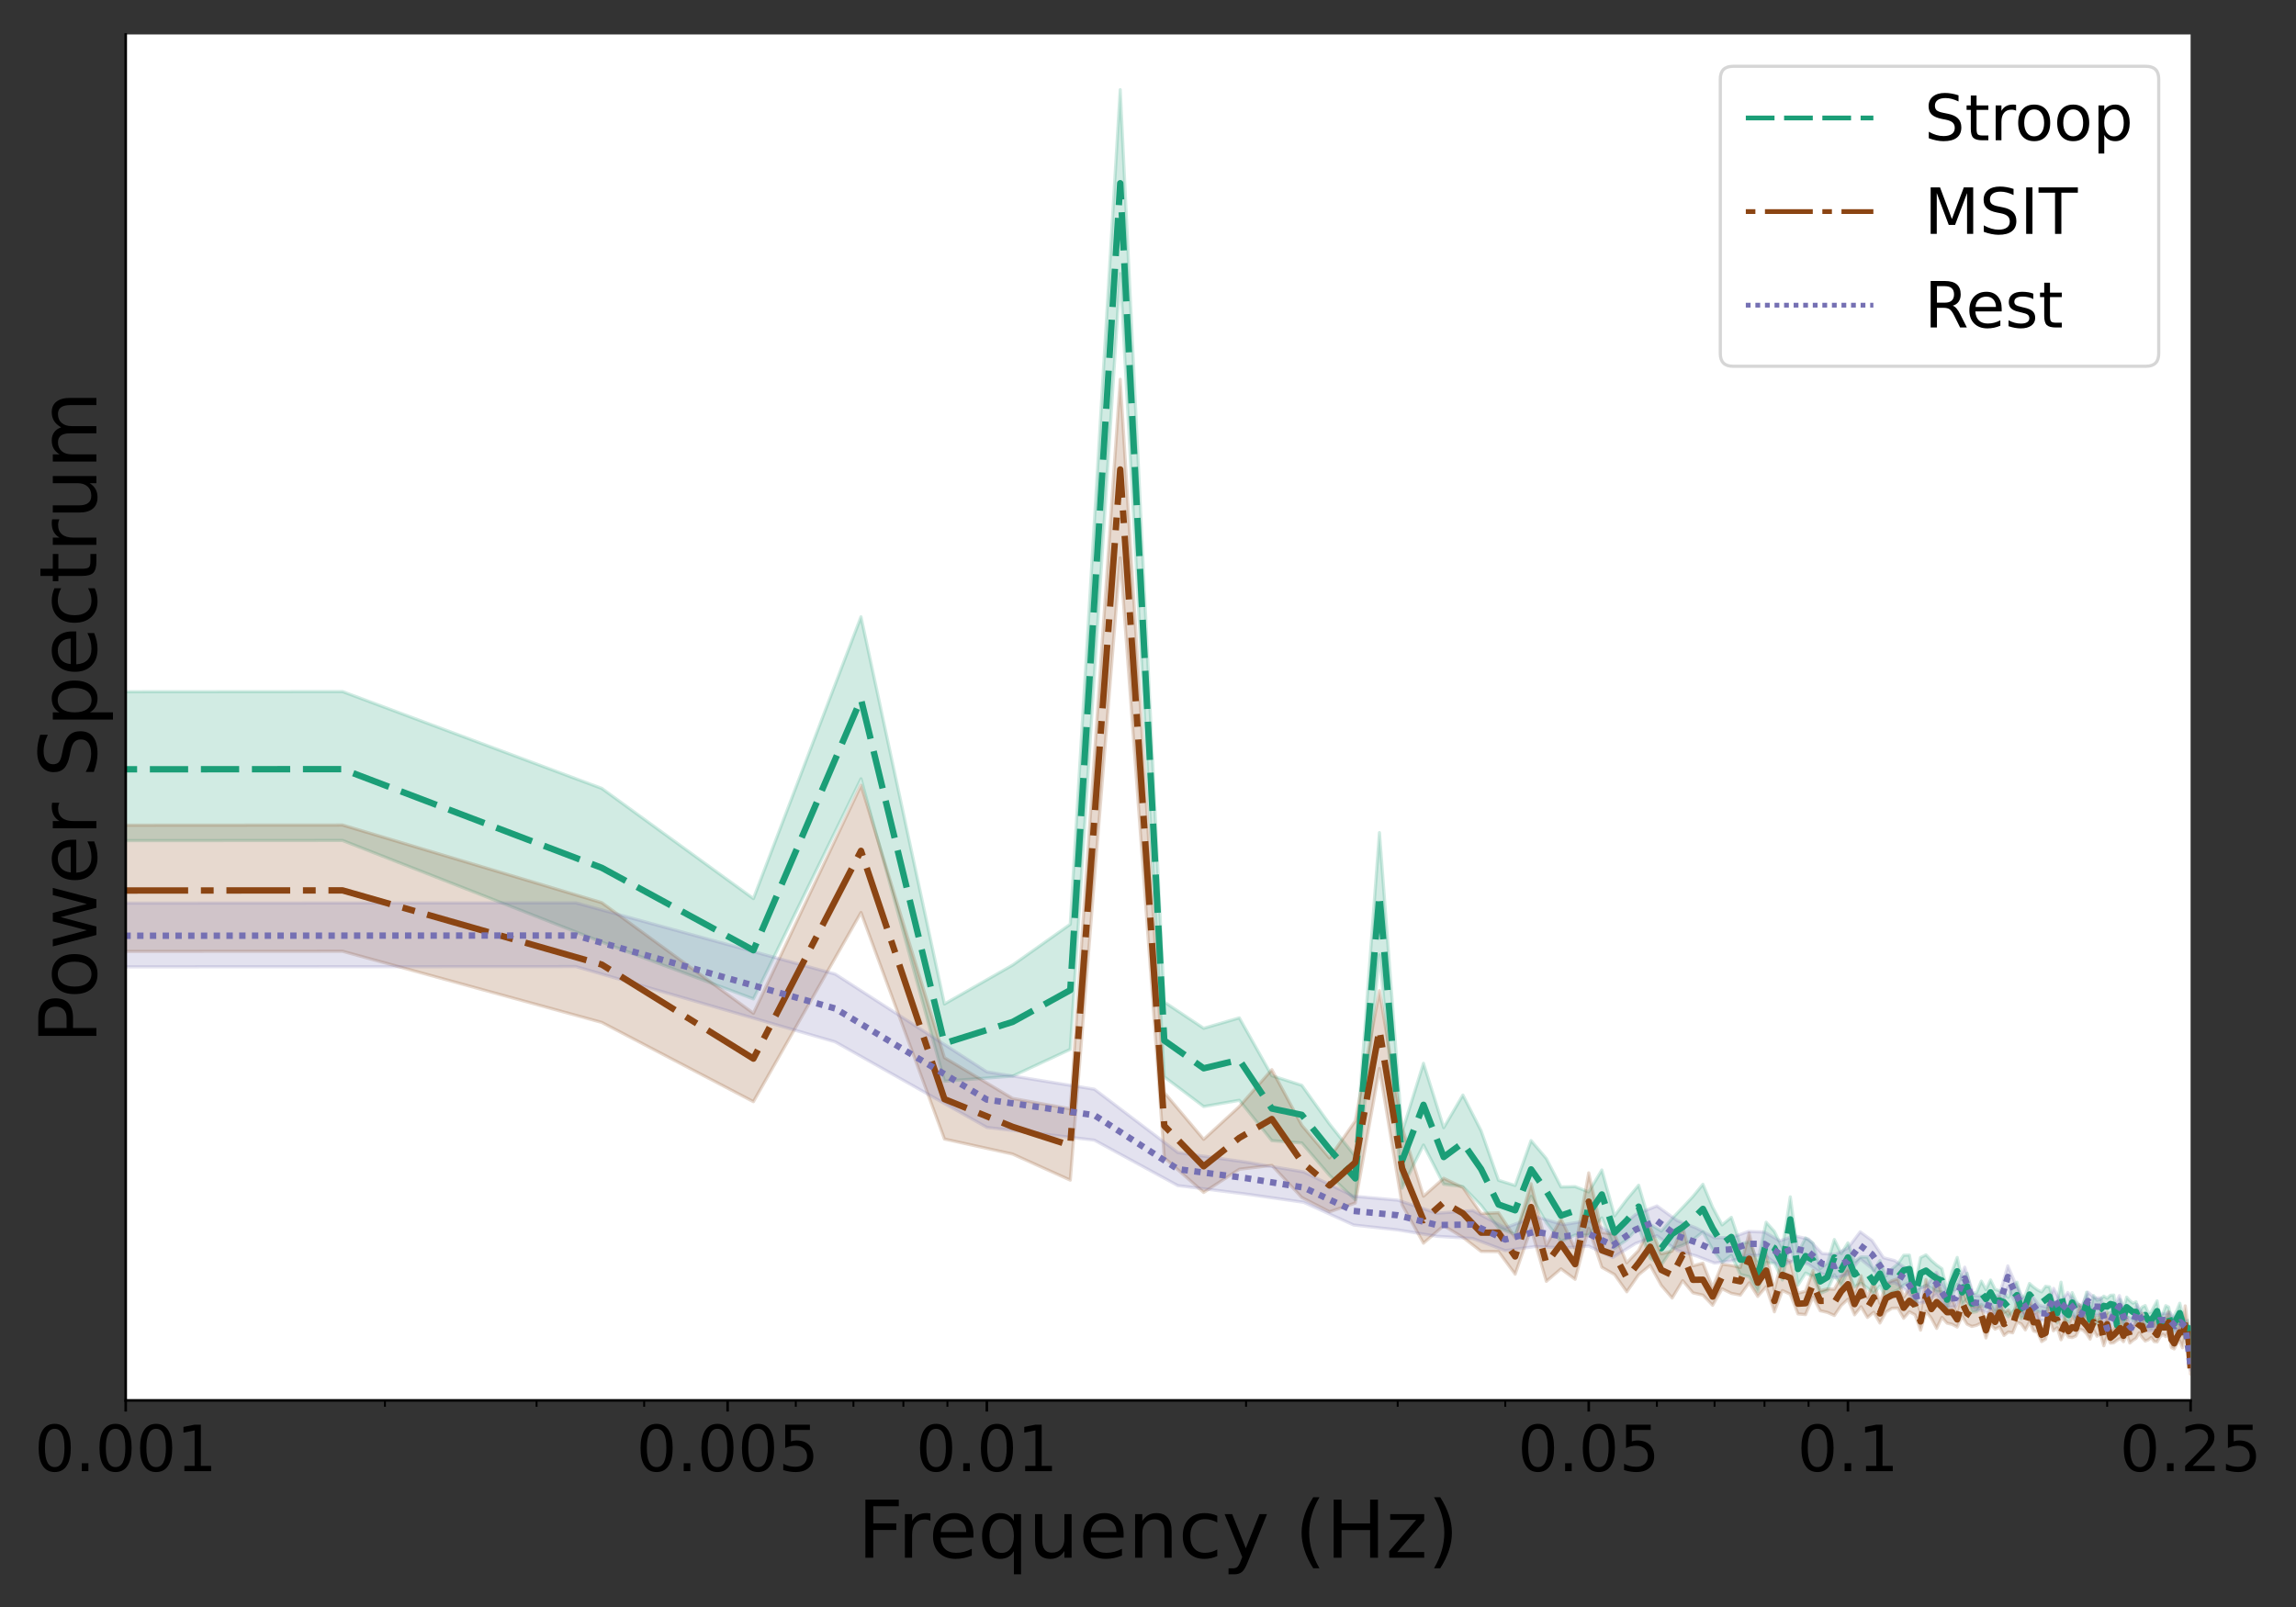 <?xml version="1.0" encoding="utf-8" standalone="no"?>
<!DOCTYPE svg PUBLIC "-//W3C//DTD SVG 1.1//EN"
  "http://www.w3.org/Graphics/SVG/1.1/DTD/svg11.dtd">
<!-- Created with matplotlib (https://matplotlib.org/) -->
<svg height="504pt" version="1.1" viewBox="0 0 720 504" width="720pt" xmlns="http://www.w3.org/2000/svg" xmlns:xlink="http://www.w3.org/1999/xlink">
 <rect x="0" y="0" width="720" height="504" fill="#333333" stroke="none"/>
 <defs>
  <style type="text/css">*{stroke-linecap:butt;stroke-linejoin:round;}</style>
 </defs>
 <g id="figure_1">
  <g id="patch_1">
   <path d="M 0 504 
L 720 504 
L 720 0 
L 0 0 
z
" style="fill:none;"/>
  </g>
  <g id="axes_1">
   <g id="patch_2">
    <path d="M 39.425 439.2 
L 686.95 439.2 
L 686.95 10.8 
L 39.425 10.8 
z
" style="fill:#ffffff;"/>
   </g>
   <g id="PolyCollection_1">
    <path clip-path="url(#p450a501259)" d="M -269184.335 439.2 
L -269184.335 439.2 
L 107.423 263.601 
L 188.711 295.467 
L 236.262 313.293 
L 269.999 244.261 
L 296.168 339.096 
L 317.55 337.505 
L 335.628 329.102 
L 351.288 85.815 
L 365.101 337.73 
L 377.457 347.043 
L 388.634 345.084 
L 398.838 357.74 
L 408.225 358.465 
L 416.916 368.609 
L 425.007 376.27 
L 432.576 299.466 
L 439.686 372.634 
L 446.389 359.116 
L 452.73 371.406 
L 458.745 372.147 
L 464.467 378.073 
L 469.922 385.132 
L 475.135 387.133 
L 480.127 375.194 
L 484.914 383.444 
L 489.513 389.339 
L 493.939 387.33 
L 498.204 387.368 
L 502.32 381.963 
L 506.296 391.473 
L 510.141 388.853 
L 513.864 384.862 
L 517.473 394.6 
L 520.974 396.763 
L 524.373 391.728 
L 527.677 390.512 
L 530.89 388.836 
L 534.018 386.375 
L 537.064 391.862 
L 540.033 395.871 
L 542.929 393.733 
L 545.755 399.701 
L 548.515 400.412 
L 551.211 405.032 
L 553.846 395.966 
L 556.424 396.226 
L 558.946 401.433 
L 561.415 388.973 
L 563.833 403.045 
L 566.202 399.263 
L 568.525 400.33 
L 570.802 405.658 
L 573.036 404.712 
L 575.228 399.776 
L 577.38 403.132 
L 579.493 398.709 
L 581.568 403.596 
L 583.608 402.457 
L 585.613 403.982 
L 587.584 405.772 
L 589.522 403.299 
L 591.429 407.017 
L 593.306 405.355 
L 595.153 404.583 
L 596.971 403.065 
L 598.761 402.154 
L 600.525 409.687 
L 602.262 404.001 
L 603.974 403.077 
L 605.662 404 
L 607.325 405.123 
L 608.965 405.175 
L 610.583 410.3 
L 612.179 406.197 
L 613.753 402.844 
L 615.306 409.173 
L 616.839 407.34 
L 618.352 411.626 
L 619.846 411.385 
L 621.321 409.112 
L 622.778 410.32 
L 624.217 408.969 
L 625.639 411.484 
L 627.043 410.728 
L 628.431 411.431 
L 629.803 412.957 
L 631.159 411.364 
L 632.499 410.1 
L 633.824 413.58 
L 635.134 412.679 
L 636.43 409.379 
L 637.712 411.085 
L 638.98 411.136 
L 640.234 411.787 
L 641.475 411.648 
L 642.703 409.522 
L 643.918 413.299 
L 645.121 414.927 
L 646.312 409.503 
L 647.49 414.102 
L 648.657 414.578 
L 649.813 411.381 
L 650.957 414.097 
L 652.09 414.531 
L 653.212 414.989 
L 654.324 411.913 
L 655.425 416.411 
L 656.516 412.963 
L 657.597 415.236 
L 658.668 413.724 
L 659.729 412.431 
L 660.781 412.477 
L 661.823 411.669 
L 662.857 412.245 
L 663.881 417.998 
L 664.896 413.396 
L 665.903 415.777 
L 666.901 412.912 
L 667.891 413.4 
L 668.872 414.208 
L 669.845 414.42 
L 670.811 416.31 
L 671.768 415.818 
L 672.718 415.368 
L 673.659 416.267 
L 674.594 416.574 
L 675.521 415.716 
L 676.441 414.27 
L 677.353 417.299 
L 678.259 416.702 
L 679.158 414.557 
L 680.05 414.999 
L 680.935 418.272 
L 681.813 417.442 
L 682.685 416.18 
L 683.551 414.73 
L 684.41 417.614 
L 685.263 419.815 
L 686.109 418.502 
L 686.95 427.854 
L 686.95 423.979 
L 686.95 423.979 
L 686.109 414.11 
L 685.263 416.024 
L 684.41 411.979 
L 683.551 408.736 
L 682.685 410.871 
L 681.813 412.534 
L 680.935 413.671 
L 680.05 409.938 
L 679.158 409.499 
L 678.259 412.029 
L 677.353 413.233 
L 676.441 407.983 
L 675.521 409.656 
L 674.594 411.49 
L 673.659 411.729 
L 672.718 409.468 
L 671.768 409.925 
L 670.811 411.71 
L 669.845 408.286 
L 668.872 408.706 
L 667.891 407.941 
L 666.901 406.821 
L 665.903 410.506 
L 664.896 407.579 
L 663.881 413.055 
L 662.857 406.171 
L 661.823 406.239 
L 660.781 407.181 
L 659.729 406.508 
L 658.668 407.505 
L 657.597 407.774 
L 656.516 406.317 
L 655.425 411.397 
L 654.324 405.28 
L 653.212 409.376 
L 652.09 409.436 
L 650.957 407.92 
L 649.813 405.408 
L 648.657 410.238 
L 647.49 408.661 
L 646.312 402.131 
L 645.121 408.412 
L 643.918 408.401 
L 642.703 403.596 
L 641.475 403.421 
L 640.234 405.178 
L 638.98 404.582 
L 637.712 403.669 
L 636.43 402.537 
L 635.134 406.115 
L 633.824 407.163 
L 632.499 402.137 
L 631.159 403.252 
L 629.803 406.892 
L 628.431 405.404 
L 627.043 404.835 
L 625.639 404.371 
L 624.217 401.439 
L 622.778 404.446 
L 621.321 401.792 
L 619.846 405.378 
L 618.352 405.774 
L 616.839 399.31 
L 615.306 401.313 
L 613.753 394.368 
L 612.179 398.703 
L 610.583 404.731 
L 608.965 397.913 
L 607.325 396.77 
L 605.662 395.315 
L 603.974 393.557 
L 602.262 394.401 
L 600.525 403.057 
L 598.761 393.64 
L 596.971 393.687 
L 595.153 396.402 
L 593.306 397.956 
L 591.429 400.191 
L 589.522 395.347 
L 587.584 398.394 
L 585.613 394.254 
L 583.608 394.212 
L 581.568 395.673 
L 579.493 389.796 
L 577.38 393.175 
L 575.228 388.753 
L 573.036 396.15 
L 570.802 397.869 
L 568.525 389.89 
L 566.202 388.253 
L 563.833 392.869 
L 561.415 375.371 
L 558.946 391.35 
L 556.424 386.194 
L 553.846 383.337 
L 551.211 395.454 
L 548.515 389.447 
L 545.755 390.2 
L 542.929 381.794 
L 540.033 384.16 
L 537.064 378.643 
L 534.018 371.421 
L 530.89 375.231 
L 527.677 378.681 
L 524.373 382.138 
L 520.974 386.094 
L 517.473 384 
L 513.864 371.712 
L 510.141 376.196 
L 506.296 381.319 
L 502.32 366.94 
L 498.204 373.816 
L 493.939 372.155 
L 489.513 372.255 
L 484.914 363.362 
L 480.127 357.724 
L 475.135 371.79 
L 469.922 370.17 
L 464.467 354.662 
L 458.745 343.433 
L 452.73 353.681 
L 446.389 333.478 
L 439.686 355.008 
L 432.576 261.128 
L 425.007 362.656 
L 416.916 352.521 
L 408.225 340.373 
L 398.838 337.376 
L 388.634 319.235 
L 377.457 322.495 
L 365.101 314.265 
L 351.288 28.131 
L 335.628 289.866 
L 317.55 302.662 
L 296.168 314.876 
L 269.999 193.454 
L 236.262 281.823 
L 188.711 247.262 
L 107.423 216.899 
L -269184.335 439.2 
z
" style="fill:#1b9e77;fill-opacity:0.2;stroke:#1b9e77;stroke-opacity:0.2;"/>
   </g>
   <g id="PolyCollection_2">
    <path clip-path="url(#p450a501259)" d="M -269184.335 439.2 
L -269184.335 439.2 
L 107.423 298.355 
L 188.711 320.662 
L 236.262 345.517 
L 269.999 286.197 
L 296.168 357.235 
L 317.55 361.958 
L 335.628 370.127 
L 351.288 174.963 
L 365.101 363.098 
L 377.457 373.984 
L 388.634 366.708 
L 398.838 365.497 
L 408.225 375.558 
L 416.916 380.054 
L 425.007 377.291 
L 432.576 335.1 
L 439.686 377.888 
L 446.389 389.891 
L 452.73 384.417 
L 458.745 388.069 
L 464.467 392.486 
L 469.922 392.548 
L 475.135 399.621 
L 480.127 385.349 
L 484.914 401.861 
L 489.513 397.957 
L 493.939 401.226 
L 498.204 385.248 
L 502.32 397.474 
L 506.296 399.721 
L 510.141 405.142 
L 513.864 399.797 
L 517.473 396.859 
L 520.974 403.149 
L 524.373 407.108 
L 527.677 401.642 
L 530.89 405.476 
L 534.018 406.192 
L 537.064 409.371 
L 540.033 404.2 
L 542.929 405.644 
L 545.755 406.191 
L 548.515 402.335 
L 551.211 406.59 
L 553.846 403.553 
L 556.424 411.415 
L 558.946 404.762 
L 561.415 405.905 
L 563.833 412.088 
L 566.202 412.295 
L 568.525 406.76 
L 570.802 411.092 
L 573.036 411.603 
L 575.228 412.577 
L 577.38 409.436 
L 579.493 407.471 
L 581.568 412.37 
L 583.608 409.835 
L 585.613 413.187 
L 587.584 411.561 
L 589.522 414.937 
L 591.429 411.472 
L 593.306 410.309 
L 595.153 410.251 
L 596.971 413.443 
L 598.761 411.404 
L 600.525 412.359 
L 602.262 417.177 
L 603.974 411.221 
L 605.662 413.502 
L 607.325 416.626 
L 608.965 413.153 
L 610.583 414.975 
L 612.179 415.344 
L 613.753 416.191 
L 615.306 412.743 
L 616.839 415.292 
L 618.352 416.01 
L 619.846 415.64 
L 621.321 414.874 
L 622.778 419.618 
L 624.217 415.315 
L 625.639 416.859 
L 627.043 416.155 
L 628.431 418.829 
L 629.803 417.75 
L 631.159 418 
L 632.499 414.673 
L 633.824 415.187 
L 635.134 417.087 
L 636.43 414.644 
L 637.712 417.443 
L 638.98 417.843 
L 640.234 420.752 
L 641.475 419.988 
L 642.703 413.855 
L 643.918 417.383 
L 645.121 416.43 
L 646.312 420.198 
L 647.49 417.645 
L 648.657 419.305 
L 649.813 419.507 
L 650.957 419.013 
L 652.09 416.865 
L 653.212 417.177 
L 654.324 418.281 
L 655.425 419.979 
L 656.516 417.083 
L 657.597 419.088 
L 658.668 418.391 
L 659.729 422.074 
L 660.781 418.933 
L 661.823 421.242 
L 662.857 421.127 
L 663.881 420.343 
L 664.896 419.753 
L 665.903 420.792 
L 666.901 418.434 
L 667.891 421.195 
L 668.872 420.353 
L 669.845 419.73 
L 670.811 418.007 
L 671.768 419.511 
L 672.718 420.573 
L 673.659 420.207 
L 674.594 419.458 
L 675.521 420.75 
L 676.441 420.85 
L 677.353 419.271 
L 678.259 418.491 
L 679.158 419.204 
L 680.05 417.756 
L 680.935 422.616 
L 681.813 423.071 
L 682.685 421.392 
L 683.551 420.491 
L 684.41 422.683 
L 685.263 418.57 
L 686.109 419.907 
L 686.95 431.001 
L 686.95 427.136 
L 686.95 427.136 
L 686.109 415.639 
L 685.263 409.563 
L 684.41 418.625 
L 683.551 414.992 
L 682.685 417.355 
L 681.813 419.491 
L 680.935 417.485 
L 680.05 411.372 
L 679.158 413.254 
L 678.259 413.959 
L 677.353 412.582 
L 676.441 416.569 
L 675.521 414.401 
L 674.594 414.6 
L 673.659 415.926 
L 672.718 416.386 
L 671.768 411.931 
L 670.811 413.247 
L 669.845 414.039 
L 668.872 416.278 
L 667.891 416.945 
L 666.901 412.996 
L 665.903 417.042 
L 664.896 413.187 
L 663.881 414.702 
L 662.857 416.247 
L 661.823 417.69 
L 660.781 411.495 
L 659.729 418.021 
L 658.668 411.572 
L 657.597 414.264 
L 656.516 411.93 
L 655.425 414.473 
L 654.324 413.094 
L 653.212 411.495 
L 652.09 409.144 
L 650.957 414.333 
L 649.813 412.772 
L 648.657 415.678 
L 647.49 412.962 
L 646.312 415.618 
L 645.121 411.174 
L 643.918 409.575 
L 642.703 405.939 
L 641.475 415.927 
L 640.234 416.363 
L 638.98 411.499 
L 637.712 411.99 
L 636.43 406.644 
L 635.134 412.314 
L 633.824 410.173 
L 632.499 408.005 
L 631.159 413.032 
L 629.803 410.809 
L 628.431 411.581 
L 627.043 406.769 
L 625.639 412.169 
L 624.217 409.55 
L 622.778 414.74 
L 621.321 409.684 
L 619.846 409.741 
L 618.352 409.731 
L 616.839 408.175 
L 615.306 404.015 
L 613.753 411.23 
L 612.179 407.298 
L 610.583 407.879 
L 608.965 406.402 
L 607.325 400.039 
L 605.662 407.56 
L 603.974 401.301 
L 602.262 411.603 
L 600.525 406.269 
L 598.761 404.232 
L 596.971 406.816 
L 595.153 401.032 
L 593.306 401.656 
L 591.429 402.739 
L 589.522 408.742 
L 587.584 402.044 
L 585.613 407.018 
L 583.608 400.117 
L 581.568 405.291 
L 579.493 397.621 
L 577.38 400.443 
L 575.228 404.332 
L 573.036 404.224 
L 570.802 404.794 
L 568.525 398.492 
L 566.202 404.968 
L 563.833 405.574 
L 561.415 395.519 
L 558.946 394.505 
L 556.424 404.549 
L 553.846 393.176 
L 551.211 397.692 
L 548.515 386.73 
L 545.755 397.497 
L 542.929 396.87 
L 540.033 396.484 
L 537.064 403.785 
L 534.018 396.167 
L 530.89 396.985 
L 527.677 384.766 
L 524.373 392.364 
L 520.974 393.231 
L 517.473 384.841 
L 513.864 392.107 
L 510.141 396.039 
L 506.296 387.102 
L 502.32 386.521 
L 498.204 367.848 
L 493.939 391.592 
L 489.513 382.254 
L 484.914 390.575 
L 480.127 371.257 
L 475.135 388.175 
L 469.922 380.353 
L 464.467 380.599 
L 458.745 372.427 
L 452.73 369.544 
L 446.389 375.165 
L 439.686 353.607 
L 432.576 310.728 
L 425.007 351.55 
L 416.916 363.145 
L 408.225 352.899 
L 398.838 335.479 
L 388.634 347.042 
L 377.457 357.322 
L 365.101 342.649 
L 351.288 118.965 
L 335.628 347.759 
L 317.55 344.496 
L 296.168 331.712 
L 269.999 246.283 
L 236.262 317.783 
L 188.711 283.099 
L 107.423 258.748 
L -269184.335 439.2 
z
" style="fill:#8b4513;fill-opacity:0.2;stroke:#8b4513;stroke-opacity:0.2;"/>
   </g>
   <g id="PolyCollection_3">
    <path clip-path="url(#p450a501259)" d="M -269184.335 439.2 
L -269184.335 439.2 
L 180.62 303.156 
L 261.908 326.77 
L 309.459 353.589 
L 343.197 357.596 
L 369.366 371.844 
L 390.747 374.491 
L 408.825 377.081 
L 424.485 384.201 
L 438.298 385.736 
L 450.654 387.744 
L 461.831 388.418 
L 472.035 392.23 
L 481.422 390.934 
L 490.113 391.368 
L 498.204 390.807 
L 505.773 394.387 
L 512.883 389.986 
L 519.586 387.567 
L 525.927 392.157 
L 531.942 393.903 
L 537.664 396.13 
L 543.12 395.443 
L 548.333 393.725 
L 553.324 393.674 
L 558.111 397.125 
L 562.711 395.375 
L 567.137 396.505 
L 571.402 399.54 
L 575.517 400.738 
L 579.493 399.77 
L 583.338 394.827 
L 587.061 397.85 
L 590.67 402.57 
L 594.171 402.36 
L 597.571 404.476 
L 600.874 408.906 
L 604.088 408.32 
L 607.215 405.971 
L 610.261 410.077 
L 613.23 409.787 
L 616.126 404.405 
L 618.952 410.725 
L 621.712 411.026 
L 624.408 412.367 
L 627.043 411.824 
L 629.621 403.816 
L 632.143 408.879 
L 634.612 412.408 
L 637.03 410.934 
L 639.399 414.175 
L 641.722 414.021 
L 643.999 410.028 
L 646.233 413.454 
L 648.425 410.912 
L 650.577 413.159 
L 652.69 414.519 
L 654.766 410.643 
L 656.805 412.436 
L 658.81 412.528 
L 660.781 418.404 
L 662.719 414.793 
L 664.626 412.64 
L 666.503 416.293 
L 668.35 418.227 
L 670.168 413.608 
L 671.958 416.729 
L 673.722 417.456 
L 675.459 417.265 
L 677.171 416.081 
L 678.859 415.91 
L 680.522 416.451 
L 682.163 417.847 
L 683.78 416.587 
L 685.376 418.02 
L 686.95 429.739 
L 686.95 427.476 
L 686.95 427.476 
L 685.376 414.248 
L 683.78 412.661 
L 682.163 413.858 
L 680.522 411.717 
L 678.859 412.019 
L 677.171 411.912 
L 675.459 413.307 
L 673.722 413.46 
L 671.958 412.306 
L 670.168 409.148 
L 668.35 414.665 
L 666.503 412.476 
L 664.626 406.349 
L 662.719 410.138 
L 660.781 414.992 
L 658.81 407.042 
L 656.805 407.076 
L 654.766 405.257 
L 652.69 409.9 
L 650.577 408.151 
L 648.425 405.385 
L 646.233 408.25 
L 643.999 404.078 
L 641.722 409.919 
L 639.399 409.333 
L 637.03 406.106 
L 634.612 407.455 
L 632.143 402.879 
L 629.621 397.015 
L 627.043 405.996 
L 624.408 407.007 
L 621.712 406.482 
L 618.952 406.248 
L 616.126 397.425 
L 613.23 404.466 
L 610.261 404.452 
L 607.215 399.02 
L 604.088 403.35 
L 600.874 404.238 
L 597.571 397.728 
L 594.171 395.376 
L 590.67 394.476 
L 587.061 389.079 
L 583.338 386.339 
L 579.493 391.417 
L 575.517 393.422 
L 571.402 393.129 
L 567.137 388.613 
L 562.711 387.602 
L 558.111 389.169 
L 553.324 386.411 
L 548.333 386.205 
L 543.12 388.094 
L 537.664 388.199 
L 531.942 385.145 
L 525.927 382.785 
L 519.586 378.213 
L 512.883 380.911 
L 505.773 386.829 
L 498.204 382.811 
L 490.113 384.093 
L 481.422 381.499 
L 472.035 385.088 
L 461.831 379.662 
L 450.654 380.496 
L 438.298 376.396 
L 424.485 375.159 
L 408.825 367.546 
L 390.747 364.474 
L 369.366 361.476 
L 343.197 341.615 
L 309.459 336.16 
L 261.908 305.5 
L 180.62 283.16 
L -269184.335 439.2 
z
" style="fill:#7570b3;fill-opacity:0.2;stroke:#7570b3;stroke-opacity:0.2;"/>
   </g>
   <g id="matplotlib.axis_1">
    <g id="xtick_1">
     <g id="line2d_1">
      <defs>
       <path d="M 0 0 
L 0 3.5 
" id="ma18b46a31c" style="stroke:#000000;stroke-width:0.8;"/>
      </defs>
      <g>
       <use style="stroke:#000000;stroke-width:0.8;" x="39.425" xlink:href="#ma18b46a31c" y="439.2"/>
      </g>
     </g>
     <g id="text_1">
      <!-- 0.001 -->
      <g transform="translate(10.797 461.397)scale(0.2 -0.2)">
       <defs>
        <path d="M 31.781 66.406 
Q 24.172 66.406 20.328 58.906 
Q 16.5 51.422 16.5 36.375 
Q 16.5 21.391 20.328 13.891 
Q 24.172 6.391 31.781 6.391 
Q 39.453 6.391 43.281 13.891 
Q 47.125 21.391 47.125 36.375 
Q 47.125 51.422 43.281 58.906 
Q 39.453 66.406 31.781 66.406 
z
M 31.781 74.219 
Q 44.047 74.219 50.516 64.516 
Q 56.984 54.828 56.984 36.375 
Q 56.984 17.969 50.516 8.266 
Q 44.047 -1.422 31.781 -1.422 
Q 19.531 -1.422 13.062 8.266 
Q 6.594 17.969 6.594 36.375 
Q 6.594 54.828 13.062 64.516 
Q 19.531 74.219 31.781 74.219 
z
" id="DejaVuSans-48"/>
        <path d="M 10.688 12.406 
L 21 12.406 
L 21 0 
L 10.688 0 
z
" id="DejaVuSans-46"/>
        <path d="M 12.406 8.297 
L 28.516 8.297 
L 28.516 63.922 
L 10.984 60.406 
L 10.984 69.391 
L 28.422 72.906 
L 38.281 72.906 
L 38.281 8.297 
L 54.391 8.297 
L 54.391 0 
L 12.406 0 
z
" id="DejaVuSans-49"/>
       </defs>
       <use xlink:href="#DejaVuSans-48"/>
       <use x="63.623" xlink:href="#DejaVuSans-46"/>
       <use x="95.41" xlink:href="#DejaVuSans-48"/>
       <use x="159.033" xlink:href="#DejaVuSans-48"/>
       <use x="222.656" xlink:href="#DejaVuSans-49"/>
      </g>
     </g>
    </g>
    <g id="xtick_2">
     <g id="line2d_2">
      <g>
       <use style="stroke:#000000;stroke-width:0.8;" x="228.171" xlink:href="#ma18b46a31c" y="439.2"/>
      </g>
     </g>
     <g id="text_2">
      <!-- 0.005 -->
      <g transform="translate(199.542 461.397)scale(0.2 -0.2)">
       <defs>
        <path d="M 10.797 72.906 
L 49.516 72.906 
L 49.516 64.594 
L 19.828 64.594 
L 19.828 46.734 
Q 21.969 47.469 24.109 47.828 
Q 26.266 48.188 28.422 48.188 
Q 40.625 48.188 47.75 41.5 
Q 54.891 34.812 54.891 23.391 
Q 54.891 11.625 47.562 5.094 
Q 40.234 -1.422 26.906 -1.422 
Q 22.312 -1.422 17.547 -0.641 
Q 12.797 0.141 7.719 1.703 
L 7.719 11.625 
Q 12.109 9.234 16.797 8.062 
Q 21.484 6.891 26.703 6.891 
Q 35.156 6.891 40.078 11.328 
Q 45.016 15.766 45.016 23.391 
Q 45.016 31 40.078 35.438 
Q 35.156 39.891 26.703 39.891 
Q 22.75 39.891 18.812 39.016 
Q 14.891 38.141 10.797 36.281 
z
" id="DejaVuSans-53"/>
       </defs>
       <use xlink:href="#DejaVuSans-48"/>
       <use x="63.623" xlink:href="#DejaVuSans-46"/>
       <use x="95.41" xlink:href="#DejaVuSans-48"/>
       <use x="159.033" xlink:href="#DejaVuSans-48"/>
       <use x="222.656" xlink:href="#DejaVuSans-53"/>
      </g>
     </g>
    </g>
    <g id="xtick_3">
     <g id="line2d_3">
      <g>
       <use style="stroke:#000000;stroke-width:0.8;" x="309.459" xlink:href="#ma18b46a31c" y="439.2"/>
      </g>
     </g>
     <g id="text_3">
      <!-- 0.01 -->
      <g transform="translate(287.193 461.397)scale(0.2 -0.2)">
       <use xlink:href="#DejaVuSans-48"/>
       <use x="63.623" xlink:href="#DejaVuSans-46"/>
       <use x="95.41" xlink:href="#DejaVuSans-48"/>
       <use x="159.033" xlink:href="#DejaVuSans-49"/>
      </g>
     </g>
    </g>
    <g id="xtick_4">
     <g id="line2d_4">
      <g>
       <use style="stroke:#000000;stroke-width:0.8;" x="498.204" xlink:href="#ma18b46a31c" y="439.2"/>
      </g>
     </g>
     <g id="text_4">
      <!-- 0.05 -->
      <g transform="translate(475.939 461.397)scale(0.2 -0.2)">
       <use xlink:href="#DejaVuSans-48"/>
       <use x="63.623" xlink:href="#DejaVuSans-46"/>
       <use x="95.41" xlink:href="#DejaVuSans-48"/>
       <use x="159.033" xlink:href="#DejaVuSans-53"/>
      </g>
     </g>
    </g>
    <g id="xtick_5">
     <g id="line2d_5">
      <g>
       <use style="stroke:#000000;stroke-width:0.8;" x="579.493" xlink:href="#ma18b46a31c" y="439.2"/>
      </g>
     </g>
     <g id="text_5">
      <!-- 0.1 -->
      <g transform="translate(563.59 461.397)scale(0.2 -0.2)">
       <use xlink:href="#DejaVuSans-48"/>
       <use x="63.623" xlink:href="#DejaVuSans-46"/>
       <use x="95.41" xlink:href="#DejaVuSans-49"/>
      </g>
     </g>
    </g>
    <g id="xtick_6">
     <g id="line2d_6">
      <g>
       <use style="stroke:#000000;stroke-width:0.8;" x="686.95" xlink:href="#ma18b46a31c" y="439.2"/>
      </g>
     </g>
     <g id="text_6">
      <!-- 0.25 -->
      <g transform="translate(664.684 461.397)scale(0.2 -0.2)">
       <defs>
        <path d="M 19.188 8.297 
L 53.609 8.297 
L 53.609 0 
L 7.328 0 
L 7.328 8.297 
Q 12.938 14.109 22.625 23.891 
Q 32.328 33.688 34.812 36.531 
Q 39.547 41.844 41.422 45.531 
Q 43.312 49.219 43.312 52.781 
Q 43.312 58.594 39.234 62.25 
Q 35.156 65.922 28.609 65.922 
Q 23.969 65.922 18.812 64.312 
Q 13.672 62.703 7.812 59.422 
L 7.812 69.391 
Q 13.766 71.781 18.938 73 
Q 24.125 74.219 28.422 74.219 
Q 39.75 74.219 46.484 68.547 
Q 53.219 62.891 53.219 53.422 
Q 53.219 48.922 51.531 44.891 
Q 49.859 40.875 45.406 35.406 
Q 44.188 33.984 37.641 27.219 
Q 31.109 20.453 19.188 8.297 
z
" id="DejaVuSans-50"/>
       </defs>
       <use xlink:href="#DejaVuSans-48"/>
       <use x="63.623" xlink:href="#DejaVuSans-46"/>
       <use x="95.41" xlink:href="#DejaVuSans-50"/>
       <use x="159.033" xlink:href="#DejaVuSans-53"/>
      </g>
     </g>
    </g>
    <g id="xtick_7">
     <g id="line2d_7">
      <defs>
       <path d="M 0 0 
L 0 2 
" id="mffec006f5e" style="stroke:#000000;stroke-width:0.6;"/>
      </defs>
      <g>
       <use style="stroke:#000000;stroke-width:0.6;" x="120.713" xlink:href="#mffec006f5e" y="439.2"/>
      </g>
     </g>
    </g>
    <g id="xtick_8">
     <g id="line2d_8">
      <g>
       <use style="stroke:#000000;stroke-width:0.6;" x="168.264" xlink:href="#mffec006f5e" y="439.2"/>
      </g>
     </g>
    </g>
    <g id="xtick_9">
     <g id="line2d_9">
      <g>
       <use style="stroke:#000000;stroke-width:0.6;" x="202.002" xlink:href="#mffec006f5e" y="439.2"/>
      </g>
     </g>
    </g>
    <g id="xtick_10">
     <g id="line2d_10">
      <g>
       <use style="stroke:#000000;stroke-width:0.6;" x="249.552" xlink:href="#mffec006f5e" y="439.2"/>
      </g>
     </g>
    </g>
    <g id="xtick_11">
     <g id="line2d_11">
      <g>
       <use style="stroke:#000000;stroke-width:0.6;" x="267.63" xlink:href="#mffec006f5e" y="439.2"/>
      </g>
     </g>
    </g>
    <g id="xtick_12">
     <g id="line2d_12">
      <g>
       <use style="stroke:#000000;stroke-width:0.6;" x="283.29" xlink:href="#mffec006f5e" y="439.2"/>
      </g>
     </g>
    </g>
    <g id="xtick_13">
     <g id="line2d_13">
      <g>
       <use style="stroke:#000000;stroke-width:0.6;" x="297.103" xlink:href="#mffec006f5e" y="439.2"/>
      </g>
     </g>
    </g>
    <g id="xtick_14">
     <g id="line2d_14">
      <g>
       <use style="stroke:#000000;stroke-width:0.6;" x="390.747" xlink:href="#mffec006f5e" y="439.2"/>
      </g>
     </g>
    </g>
    <g id="xtick_15">
     <g id="line2d_15">
      <g>
       <use style="stroke:#000000;stroke-width:0.6;" x="438.298" xlink:href="#mffec006f5e" y="439.2"/>
      </g>
     </g>
    </g>
    <g id="xtick_16">
     <g id="line2d_16">
      <g>
       <use style="stroke:#000000;stroke-width:0.6;" x="472.035" xlink:href="#mffec006f5e" y="439.2"/>
      </g>
     </g>
    </g>
    <g id="xtick_17">
     <g id="line2d_17">
      <g>
       <use style="stroke:#000000;stroke-width:0.6;" x="519.586" xlink:href="#mffec006f5e" y="439.2"/>
      </g>
     </g>
    </g>
    <g id="xtick_18">
     <g id="line2d_18">
      <g>
       <use style="stroke:#000000;stroke-width:0.6;" x="537.664" xlink:href="#mffec006f5e" y="439.2"/>
      </g>
     </g>
    </g>
    <g id="xtick_19">
     <g id="line2d_19">
      <g>
       <use style="stroke:#000000;stroke-width:0.6;" x="553.324" xlink:href="#mffec006f5e" y="439.2"/>
      </g>
     </g>
    </g>
    <g id="xtick_20">
     <g id="line2d_20">
      <g>
       <use style="stroke:#000000;stroke-width:0.6;" x="567.137" xlink:href="#mffec006f5e" y="439.2"/>
      </g>
     </g>
    </g>
    <g id="xtick_21">
     <g id="line2d_21">
      <g>
       <use style="stroke:#000000;stroke-width:0.6;" x="660.781" xlink:href="#mffec006f5e" y="439.2"/>
      </g>
     </g>
    </g>
    <g id="text_7">
     <!-- Frequency (Hz) -->
     <g transform="translate(268.926 488.552)scale(0.25 -0.25)">
      <defs>
       <path d="M 9.812 72.906 
L 51.703 72.906 
L 51.703 64.594 
L 19.672 64.594 
L 19.672 43.109 
L 48.578 43.109 
L 48.578 34.812 
L 19.672 34.812 
L 19.672 0 
L 9.812 0 
z
" id="DejaVuSans-70"/>
       <path d="M 41.109 46.297 
Q 39.594 47.172 37.812 47.578 
Q 36.031 48 33.891 48 
Q 26.266 48 22.188 43.047 
Q 18.109 38.094 18.109 28.812 
L 18.109 0 
L 9.078 0 
L 9.078 54.688 
L 18.109 54.688 
L 18.109 46.188 
Q 20.953 51.172 25.484 53.578 
Q 30.031 56 36.531 56 
Q 37.453 56 38.578 55.875 
Q 39.703 55.766 41.062 55.516 
z
" id="DejaVuSans-114"/>
       <path d="M 56.203 29.594 
L 56.203 25.203 
L 14.891 25.203 
Q 15.484 15.922 20.484 11.062 
Q 25.484 6.203 34.422 6.203 
Q 39.594 6.203 44.453 7.469 
Q 49.312 8.734 54.109 11.281 
L 54.109 2.781 
Q 49.266 0.734 44.188 -0.344 
Q 39.109 -1.422 33.891 -1.422 
Q 20.797 -1.422 13.156 6.188 
Q 5.516 13.812 5.516 26.812 
Q 5.516 40.234 12.766 48.109 
Q 20.016 56 32.328 56 
Q 43.359 56 49.781 48.891 
Q 56.203 41.797 56.203 29.594 
z
M 47.219 32.234 
Q 47.125 39.594 43.094 43.984 
Q 39.062 48.391 32.422 48.391 
Q 24.906 48.391 20.391 44.141 
Q 15.875 39.891 15.188 32.172 
z
" id="DejaVuSans-101"/>
       <path d="M 14.797 27.297 
Q 14.797 17.391 18.875 11.75 
Q 22.953 6.109 30.078 6.109 
Q 37.203 6.109 41.297 11.75 
Q 45.406 17.391 45.406 27.297 
Q 45.406 37.203 41.297 42.844 
Q 37.203 48.484 30.078 48.484 
Q 22.953 48.484 18.875 42.844 
Q 14.797 37.203 14.797 27.297 
z
M 45.406 8.203 
Q 42.578 3.328 38.25 0.953 
Q 33.938 -1.422 27.875 -1.422 
Q 17.969 -1.422 11.734 6.484 
Q 5.516 14.406 5.516 27.297 
Q 5.516 40.188 11.734 48.094 
Q 17.969 56 27.875 56 
Q 33.938 56 38.25 53.625 
Q 42.578 51.266 45.406 46.391 
L 45.406 54.688 
L 54.391 54.688 
L 54.391 -20.797 
L 45.406 -20.797 
z
" id="DejaVuSans-113"/>
       <path d="M 8.5 21.578 
L 8.5 54.688 
L 17.484 54.688 
L 17.484 21.922 
Q 17.484 14.156 20.5 10.266 
Q 23.531 6.391 29.594 6.391 
Q 36.859 6.391 41.078 11.031 
Q 45.312 15.672 45.312 23.688 
L 45.312 54.688 
L 54.297 54.688 
L 54.297 0 
L 45.312 0 
L 45.312 8.406 
Q 42.047 3.422 37.719 1 
Q 33.406 -1.422 27.688 -1.422 
Q 18.266 -1.422 13.375 4.438 
Q 8.5 10.297 8.5 21.578 
z
M 31.109 56 
z
" id="DejaVuSans-117"/>
       <path d="M 54.891 33.016 
L 54.891 0 
L 45.906 0 
L 45.906 32.719 
Q 45.906 40.484 42.875 44.328 
Q 39.844 48.188 33.797 48.188 
Q 26.516 48.188 22.312 43.547 
Q 18.109 38.922 18.109 30.906 
L 18.109 0 
L 9.078 0 
L 9.078 54.688 
L 18.109 54.688 
L 18.109 46.188 
Q 21.344 51.125 25.703 53.562 
Q 30.078 56 35.797 56 
Q 45.219 56 50.047 50.172 
Q 54.891 44.344 54.891 33.016 
z
" id="DejaVuSans-110"/>
       <path d="M 48.781 52.594 
L 48.781 44.188 
Q 44.969 46.297 41.141 47.344 
Q 37.312 48.391 33.406 48.391 
Q 24.656 48.391 19.812 42.844 
Q 14.984 37.312 14.984 27.297 
Q 14.984 17.281 19.812 11.734 
Q 24.656 6.203 33.406 6.203 
Q 37.312 6.203 41.141 7.25 
Q 44.969 8.297 48.781 10.406 
L 48.781 2.094 
Q 45.016 0.344 40.984 -0.531 
Q 36.969 -1.422 32.422 -1.422 
Q 20.062 -1.422 12.781 6.344 
Q 5.516 14.109 5.516 27.297 
Q 5.516 40.672 12.859 48.328 
Q 20.219 56 33.016 56 
Q 37.156 56 41.109 55.141 
Q 45.062 54.297 48.781 52.594 
z
" id="DejaVuSans-99"/>
       <path d="M 32.172 -5.078 
Q 28.375 -14.844 24.75 -17.812 
Q 21.141 -20.797 15.094 -20.797 
L 7.906 -20.797 
L 7.906 -13.281 
L 13.188 -13.281 
Q 16.891 -13.281 18.938 -11.516 
Q 21 -9.766 23.484 -3.219 
L 25.094 0.875 
L 2.984 54.688 
L 12.5 54.688 
L 29.594 11.922 
L 46.688 54.688 
L 56.203 54.688 
z
" id="DejaVuSans-121"/>
       <path id="DejaVuSans-32"/>
       <path d="M 31 75.875 
Q 24.469 64.656 21.281 53.656 
Q 18.109 42.672 18.109 31.391 
Q 18.109 20.125 21.312 9.062 
Q 24.516 -2 31 -13.188 
L 23.188 -13.188 
Q 15.875 -1.703 12.234 9.375 
Q 8.594 20.453 8.594 31.391 
Q 8.594 42.281 12.203 53.312 
Q 15.828 64.359 23.188 75.875 
z
" id="DejaVuSans-40"/>
       <path d="M 9.812 72.906 
L 19.672 72.906 
L 19.672 43.016 
L 55.516 43.016 
L 55.516 72.906 
L 65.375 72.906 
L 65.375 0 
L 55.516 0 
L 55.516 34.719 
L 19.672 34.719 
L 19.672 0 
L 9.812 0 
z
" id="DejaVuSans-72"/>
       <path d="M 5.516 54.688 
L 48.188 54.688 
L 48.188 46.484 
L 14.406 7.172 
L 48.188 7.172 
L 48.188 0 
L 4.297 0 
L 4.297 8.203 
L 38.094 47.516 
L 5.516 47.516 
z
" id="DejaVuSans-122"/>
       <path d="M 8.016 75.875 
L 15.828 75.875 
Q 23.141 64.359 26.781 53.312 
Q 30.422 42.281 30.422 31.391 
Q 30.422 20.453 26.781 9.375 
Q 23.141 -1.703 15.828 -13.188 
L 8.016 -13.188 
Q 14.5 -2 17.703 9.062 
Q 20.906 20.125 20.906 31.391 
Q 20.906 42.672 17.703 53.656 
Q 14.5 64.656 8.016 75.875 
z
" id="DejaVuSans-41"/>
      </defs>
      <use xlink:href="#DejaVuSans-70"/>
      <use x="50.27" xlink:href="#DejaVuSans-114"/>
      <use x="89.133" xlink:href="#DejaVuSans-101"/>
      <use x="150.656" xlink:href="#DejaVuSans-113"/>
      <use x="214.133" xlink:href="#DejaVuSans-117"/>
      <use x="277.512" xlink:href="#DejaVuSans-101"/>
      <use x="339.035" xlink:href="#DejaVuSans-110"/>
      <use x="402.414" xlink:href="#DejaVuSans-99"/>
      <use x="457.395" xlink:href="#DejaVuSans-121"/>
      <use x="516.574" xlink:href="#DejaVuSans-32"/>
      <use x="548.361" xlink:href="#DejaVuSans-40"/>
      <use x="587.375" xlink:href="#DejaVuSans-72"/>
      <use x="662.57" xlink:href="#DejaVuSans-122"/>
      <use x="715.061" xlink:href="#DejaVuSans-41"/>
     </g>
    </g>
   </g>
   <g id="matplotlib.axis_2">
    <g id="text_8">
     <!-- Power Spectrum -->
     <g transform="translate(30.226 327.33)rotate(-90)scale(0.25 -0.25)">
      <defs>
       <path d="M 19.672 64.797 
L 19.672 37.406 
L 32.078 37.406 
Q 38.969 37.406 42.719 40.969 
Q 46.484 44.531 46.484 51.125 
Q 46.484 57.672 42.719 61.234 
Q 38.969 64.797 32.078 64.797 
z
M 9.812 72.906 
L 32.078 72.906 
Q 44.344 72.906 50.609 67.359 
Q 56.891 61.812 56.891 51.125 
Q 56.891 40.328 50.609 34.812 
Q 44.344 29.297 32.078 29.297 
L 19.672 29.297 
L 19.672 0 
L 9.812 0 
z
" id="DejaVuSans-80"/>
       <path d="M 30.609 48.391 
Q 23.391 48.391 19.188 42.75 
Q 14.984 37.109 14.984 27.297 
Q 14.984 17.484 19.156 11.844 
Q 23.344 6.203 30.609 6.203 
Q 37.797 6.203 41.984 11.859 
Q 46.188 17.531 46.188 27.297 
Q 46.188 37.016 41.984 42.703 
Q 37.797 48.391 30.609 48.391 
z
M 30.609 56 
Q 42.328 56 49.016 48.375 
Q 55.719 40.766 55.719 27.297 
Q 55.719 13.875 49.016 6.219 
Q 42.328 -1.422 30.609 -1.422 
Q 18.844 -1.422 12.172 6.219 
Q 5.516 13.875 5.516 27.297 
Q 5.516 40.766 12.172 48.375 
Q 18.844 56 30.609 56 
z
" id="DejaVuSans-111"/>
       <path d="M 4.203 54.688 
L 13.188 54.688 
L 24.422 12.016 
L 35.594 54.688 
L 46.188 54.688 
L 57.422 12.016 
L 68.609 54.688 
L 77.594 54.688 
L 63.281 0 
L 52.688 0 
L 40.922 44.828 
L 29.109 0 
L 18.5 0 
z
" id="DejaVuSans-119"/>
       <path d="M 53.516 70.516 
L 53.516 60.891 
Q 47.906 63.578 42.922 64.891 
Q 37.938 66.219 33.297 66.219 
Q 25.25 66.219 20.875 63.094 
Q 16.5 59.969 16.5 54.203 
Q 16.5 49.359 19.406 46.891 
Q 22.312 44.438 30.422 42.922 
L 36.375 41.703 
Q 47.406 39.594 52.656 34.297 
Q 57.906 29 57.906 20.125 
Q 57.906 9.516 50.797 4.047 
Q 43.703 -1.422 29.984 -1.422 
Q 24.812 -1.422 18.969 -0.25 
Q 13.141 0.922 6.891 3.219 
L 6.891 13.375 
Q 12.891 10.016 18.656 8.297 
Q 24.422 6.594 29.984 6.594 
Q 38.422 6.594 43.016 9.906 
Q 47.609 13.234 47.609 19.391 
Q 47.609 24.75 44.312 27.781 
Q 41.016 30.812 33.5 32.328 
L 27.484 33.5 
Q 16.453 35.688 11.516 40.375 
Q 6.594 45.062 6.594 53.422 
Q 6.594 63.094 13.406 68.656 
Q 20.219 74.219 32.172 74.219 
Q 37.312 74.219 42.625 73.281 
Q 47.953 72.359 53.516 70.516 
z
" id="DejaVuSans-83"/>
       <path d="M 18.109 8.203 
L 18.109 -20.797 
L 9.078 -20.797 
L 9.078 54.688 
L 18.109 54.688 
L 18.109 46.391 
Q 20.953 51.266 25.266 53.625 
Q 29.594 56 35.594 56 
Q 45.562 56 51.781 48.094 
Q 58.016 40.188 58.016 27.297 
Q 58.016 14.406 51.781 6.484 
Q 45.562 -1.422 35.594 -1.422 
Q 29.594 -1.422 25.266 0.953 
Q 20.953 3.328 18.109 8.203 
z
M 48.688 27.297 
Q 48.688 37.203 44.609 42.844 
Q 40.531 48.484 33.406 48.484 
Q 26.266 48.484 22.188 42.844 
Q 18.109 37.203 18.109 27.297 
Q 18.109 17.391 22.188 11.75 
Q 26.266 6.109 33.406 6.109 
Q 40.531 6.109 44.609 11.75 
Q 48.688 17.391 48.688 27.297 
z
" id="DejaVuSans-112"/>
       <path d="M 18.312 70.219 
L 18.312 54.688 
L 36.812 54.688 
L 36.812 47.703 
L 18.312 47.703 
L 18.312 18.016 
Q 18.312 11.328 20.141 9.422 
Q 21.969 7.516 27.594 7.516 
L 36.812 7.516 
L 36.812 0 
L 27.594 0 
Q 17.188 0 13.234 3.875 
Q 9.281 7.766 9.281 18.016 
L 9.281 47.703 
L 2.688 47.703 
L 2.688 54.688 
L 9.281 54.688 
L 9.281 70.219 
z
" id="DejaVuSans-116"/>
       <path d="M 52 44.188 
Q 55.375 50.25 60.062 53.125 
Q 64.75 56 71.094 56 
Q 79.641 56 84.281 50.016 
Q 88.922 44.047 88.922 33.016 
L 88.922 0 
L 79.891 0 
L 79.891 32.719 
Q 79.891 40.578 77.094 44.375 
Q 74.312 48.188 68.609 48.188 
Q 61.625 48.188 57.562 43.547 
Q 53.516 38.922 53.516 30.906 
L 53.516 0 
L 44.484 0 
L 44.484 32.719 
Q 44.484 40.625 41.703 44.406 
Q 38.922 48.188 33.109 48.188 
Q 26.219 48.188 22.156 43.531 
Q 18.109 38.875 18.109 30.906 
L 18.109 0 
L 9.078 0 
L 9.078 54.688 
L 18.109 54.688 
L 18.109 46.188 
Q 21.188 51.219 25.484 53.609 
Q 29.781 56 35.688 56 
Q 41.656 56 45.828 52.969 
Q 50 49.953 52 44.188 
z
" id="DejaVuSans-109"/>
      </defs>
      <use xlink:href="#DejaVuSans-80"/>
      <use x="56.678" xlink:href="#DejaVuSans-111"/>
      <use x="117.859" xlink:href="#DejaVuSans-119"/>
      <use x="199.646" xlink:href="#DejaVuSans-101"/>
      <use x="261.17" xlink:href="#DejaVuSans-114"/>
      <use x="302.283" xlink:href="#DejaVuSans-32"/>
      <use x="334.07" xlink:href="#DejaVuSans-83"/>
      <use x="397.547" xlink:href="#DejaVuSans-112"/>
      <use x="461.023" xlink:href="#DejaVuSans-101"/>
      <use x="522.547" xlink:href="#DejaVuSans-99"/>
      <use x="577.527" xlink:href="#DejaVuSans-116"/>
      <use x="616.736" xlink:href="#DejaVuSans-114"/>
      <use x="657.85" xlink:href="#DejaVuSans-117"/>
      <use x="721.229" xlink:href="#DejaVuSans-109"/>
     </g>
    </g>
   </g>
   <g id="line2d_22">
    <path clip-path="url(#p450a501259)" d="M -1 241.305 
L 107.423 241.225 
L 188.711 272.167 
L 236.262 298.03 
L 269.999 219.273 
L 296.168 327.215 
L 317.55 320.502 
L 335.628 310.532 
L 351.288 57.462 
L 365.101 326.332 
L 377.457 335.048 
L 388.634 332.387 
L 398.838 347.678 
L 408.225 349.642 
L 416.916 360.44 
L 425.007 369.589 
L 432.576 280.656 
L 439.686 364.03 
L 446.389 346.493 
L 452.73 362.884 
L 458.745 358.441 
L 464.467 366.666 
L 469.922 377.766 
L 475.135 379.587 
L 480.127 366.744 
L 484.914 373.564 
L 489.513 381.244 
L 493.939 379.724 
L 498.204 380.592 
L 502.32 374.607 
L 506.296 386.569 
L 510.141 382.724 
L 513.864 378.429 
L 517.473 389.457 
L 520.974 391.477 
L 524.373 387.014 
L 527.677 384.847 
L 530.89 382.248 
L 534.018 379.134 
L 537.064 385.218 
L 540.033 390.068 
L 542.929 387.94 
L 545.755 395.033 
L 548.515 395.157 
L 551.211 400.368 
L 553.846 389.833 
L 556.424 391.424 
L 558.946 396.538 
L 561.415 382.434 
L 563.833 398.004 
L 566.202 393.934 
L 568.525 395.178 
L 570.802 401.9 
L 573.036 400.566 
L 575.228 394.365 
L 577.38 398.25 
L 579.493 394.348 
L 581.568 399.714 
L 583.608 398.489 
L 585.613 399.268 
L 587.584 402.173 
L 589.522 399.419 
L 591.429 403.679 
L 593.306 401.793 
L 595.153 400.598 
L 596.971 398.383 
L 598.761 398.004 
L 600.525 406.449 
L 602.262 399.309 
L 603.974 398.497 
L 605.662 399.851 
L 607.325 400.985 
L 608.965 401.621 
L 610.583 407.617 
L 612.179 402.375 
L 613.753 398.709 
L 615.306 405.317 
L 616.839 403.434 
L 618.352 408.801 
L 619.846 408.509 
L 621.321 405.485 
L 622.778 407.435 
L 624.217 405.322 
L 625.639 407.967 
L 627.043 407.857 
L 628.431 408.418 
L 629.803 410.027 
L 631.159 407.546 
L 632.499 406.175 
L 633.824 410.388 
L 635.134 409.466 
L 636.43 405.991 
L 637.712 407.463 
L 638.98 407.942 
L 640.234 408.57 
L 642.703 406.647 
L 643.918 410.933 
L 645.121 411.762 
L 646.312 405.883 
L 647.49 411.392 
L 648.657 412.441 
L 649.813 408.509 
L 650.957 411.088 
L 652.09 412.098 
L 653.212 412.315 
L 654.324 408.677 
L 655.425 413.919 
L 656.516 409.695 
L 657.597 411.536 
L 658.668 410.643 
L 659.729 409.553 
L 660.781 409.794 
L 661.823 408.978 
L 662.857 409.267 
L 663.881 415.62 
L 664.896 410.528 
L 665.903 413.229 
L 666.901 409.972 
L 668.872 411.488 
L 669.845 411.424 
L 670.811 414.012 
L 671.768 412.86 
L 672.718 412.414 
L 673.659 414.013 
L 674.594 414.053 
L 675.521 412.722 
L 676.441 411.203 
L 677.353 415.328 
L 678.259 414.404 
L 679.158 412.131 
L 680.05 412.483 
L 680.935 416.029 
L 681.813 415.107 
L 683.551 411.816 
L 685.263 417.965 
L 686.109 416.415 
L 686.95 425.933 
L 686.95 425.933 
" style="fill:none;stroke:#1b9e77;stroke-dasharray:12,4;stroke-dashoffset:0;stroke-width:2;"/>
   </g>
   <g id="line2d_23">
    <path clip-path="url(#p450a501259)" d="M -1 279.317 
L 107.423 279.253 
L 188.711 302.517 
L 236.262 332.019 
L 269.999 266.839 
L 296.168 344.713 
L 317.55 353.403 
L 335.628 359.222 
L 351.288 147.23 
L 365.101 353.085 
L 377.457 365.796 
L 388.634 356.87 
L 398.838 350.959 
L 408.225 364.408 
L 416.916 371.806 
L 425.007 364.561 
L 432.576 322.901 
L 439.686 366.418 
L 446.389 382.697 
L 452.73 377.1 
L 458.745 380.532 
L 464.467 386.59 
L 469.922 386.576 
L 475.135 394.064 
L 480.127 378.554 
L 484.914 396.24 
L 489.513 390.133 
L 493.939 396.489 
L 498.204 376.86 
L 502.32 392.13 
L 506.296 393.54 
L 510.141 400.792 
L 513.864 396.098 
L 517.473 391.015 
L 520.974 398.288 
L 524.373 399.914 
L 527.677 393.544 
L 530.89 401.392 
L 534.018 401.346 
L 537.064 406.662 
L 540.033 400.388 
L 542.929 401.291 
L 545.755 401.864 
L 548.515 394.76 
L 551.211 402.31 
L 553.846 398.468 
L 556.424 408.035 
L 558.946 399.818 
L 561.415 400.774 
L 563.833 408.891 
L 566.202 408.742 
L 568.525 402.728 
L 570.802 407.999 
L 573.036 407.957 
L 575.228 408.481 
L 577.38 405.008 
L 579.493 402.745 
L 581.568 409.017 
L 583.608 405.02 
L 585.613 410.167 
L 587.584 406.867 
L 589.522 411.942 
L 591.429 407.184 
L 593.306 406.193 
L 595.153 405.779 
L 596.971 410.169 
L 598.761 407.949 
L 600.525 409.381 
L 602.262 414.45 
L 603.974 406.344 
L 605.662 410.566 
L 607.325 408.356 
L 608.965 409.851 
L 610.583 411.556 
L 612.179 411.513 
L 613.753 413.813 
L 615.306 408.465 
L 616.839 411.889 
L 618.352 412.934 
L 619.846 412.798 
L 621.321 412.363 
L 622.778 417.221 
L 624.217 412.531 
L 625.639 414.596 
L 627.043 411.646 
L 628.431 415.277 
L 629.803 414.396 
L 631.159 415.532 
L 632.499 411.417 
L 633.824 412.703 
L 635.134 414.744 
L 636.43 410.828 
L 637.712 414.716 
L 638.98 414.736 
L 640.234 418.64 
L 641.475 418.04 
L 642.703 409.926 
L 643.918 413.577 
L 645.121 413.88 
L 646.312 417.945 
L 647.49 415.311 
L 648.657 417.51 
L 649.813 416.233 
L 650.957 416.693 
L 652.09 413.185 
L 654.324 415.734 
L 655.425 417.252 
L 656.516 414.613 
L 657.597 416.703 
L 658.668 415.081 
L 659.729 420.076 
L 660.781 415.312 
L 661.823 419.534 
L 662.857 418.681 
L 664.896 416.524 
L 665.903 418.937 
L 666.901 415.73 
L 667.891 419.127 
L 668.872 418.394 
L 670.811 415.688 
L 671.768 415.846 
L 672.718 418.525 
L 673.659 418.084 
L 674.594 417.058 
L 675.521 417.623 
L 676.441 418.68 
L 677.353 416.039 
L 678.259 416.304 
L 679.158 416.309 
L 680.05 414.715 
L 680.935 420.074 
L 681.813 421.319 
L 682.685 419.399 
L 683.551 417.842 
L 684.41 420.737 
L 685.263 414.214 
L 686.109 417.817 
L 686.95 429.141 
L 686.95 429.141 
" style="fill:none;stroke:#8b4513;stroke-dasharray:4,4,20,4;stroke-dashoffset:0;stroke-width:2;"/>
   </g>
   <g id="line2d_24">
    <path clip-path="url(#p450a501259)" d="M -1 293.503 
L 180.62 293.405 
L 261.908 316.291 
L 309.459 344.866 
L 343.197 349.762 
L 369.366 366.683 
L 390.747 369.497 
L 408.825 372.443 
L 424.485 379.781 
L 438.298 381.139 
L 450.654 384.214 
L 461.831 384.046 
L 472.035 388.75 
L 481.422 386.288 
L 490.113 387.795 
L 498.204 386.956 
L 505.773 390.58 
L 512.883 385.653 
L 519.586 382.877 
L 525.927 387.595 
L 531.942 389.635 
L 537.664 392.212 
L 543.12 391.798 
L 548.333 390.09 
L 553.324 390.141 
L 558.111 393.26 
L 562.711 391.517 
L 567.137 392.636 
L 571.402 396.342 
L 575.517 397.073 
L 579.493 395.595 
L 583.338 390.625 
L 587.061 393.399 
L 590.67 398.615 
L 594.171 398.992 
L 597.571 401.113 
L 600.874 406.594 
L 604.088 405.89 
L 607.215 402.545 
L 610.261 407.345 
L 613.23 407.165 
L 616.126 400.964 
L 618.952 408.536 
L 621.712 408.79 
L 624.408 409.751 
L 627.043 409.065 
L 629.621 400.481 
L 632.143 405.938 
L 634.612 410.036 
L 637.03 408.572 
L 639.399 411.765 
L 641.722 411.973 
L 643.999 407.129 
L 646.233 410.92 
L 648.425 408.249 
L 650.577 410.666 
L 652.69 412.241 
L 654.766 408.035 
L 656.805 409.805 
L 658.81 409.827 
L 660.781 416.735 
L 662.719 412.429 
L 664.626 409.586 
L 666.503 414.417 
L 668.35 416.46 
L 670.168 411.43 
L 671.958 414.547 
L 673.722 415.51 
L 675.459 415.319 
L 677.171 414.025 
L 678.859 413.993 
L 680.522 414.139 
L 682.163 415.925 
L 683.78 414.655 
L 685.376 416.187 
L 686.95 428.632 
" style="fill:none;stroke:#7570b3;stroke-dasharray:2,2;stroke-dashoffset:0;stroke-width:2;"/>
   </g>
   <g id="line2d_25"/>
   <g id="line2d_26"/>
   <g id="line2d_27"/>
   <g id="patch_3">
    <path d="M 39.425 439.2 
L 39.425 10.8 
" style="fill:none;stroke:#000000;stroke-linecap:square;stroke-linejoin:miter;stroke-width:0.8;"/>
   </g>
   <g id="patch_4">
    <path d="M 39.425 439.2 
L 686.95 439.2 
" style="fill:none;stroke:#000000;stroke-linecap:square;stroke-linejoin:miter;stroke-width:0.8;"/>
   </g>
   <g id="legend_1">
    <g id="patch_5">
     <path d="M 543.469 114.869 
L 672.95 114.869 
Q 676.95 114.869 676.95 110.869 
L 676.95 24.8 
Q 676.95 20.8 672.95 20.8 
L 543.469 20.8 
Q 539.469 20.8 539.469 24.8 
L 539.469 110.869 
Q 539.469 114.869 543.469 114.869 
z
" style="fill:#ffffff;opacity:0.8;stroke:#cccccc;stroke-linejoin:miter;"/>
    </g>
    <g id="line2d_28">
     <path d="M 547.469 36.997 
L 587.469 36.997 
" style="fill:none;stroke:#1b9e77;stroke-dasharray:9,3;stroke-dashoffset:0;stroke-width:1.5;"/>
    </g>
    <g id="line2d_29"/>
    <g id="text_9">
     <!-- Stroop -->
     <g transform="translate(603.469 43.997)scale(0.2 -0.2)">
      <use xlink:href="#DejaVuSans-83"/>
      <use x="63.477" xlink:href="#DejaVuSans-116"/>
      <use x="102.686" xlink:href="#DejaVuSans-114"/>
      <use x="141.549" xlink:href="#DejaVuSans-111"/>
      <use x="202.73" xlink:href="#DejaVuSans-111"/>
      <use x="263.912" xlink:href="#DejaVuSans-112"/>
     </g>
    </g>
    <g id="line2d_30">
     <path d="M 547.469 66.353 
L 587.469 66.353 
" style="fill:none;stroke:#8b4513;stroke-dasharray:3,3,15,3;stroke-dashoffset:0;stroke-width:1.5;"/>
    </g>
    <g id="line2d_31"/>
    <g id="text_10">
     <!-- MSIT -->
     <g transform="translate(603.469 73.353)scale(0.2 -0.2)">
      <defs>
       <path d="M 9.812 72.906 
L 24.516 72.906 
L 43.109 23.297 
L 61.812 72.906 
L 76.516 72.906 
L 76.516 0 
L 66.891 0 
L 66.891 64.016 
L 48.094 14.016 
L 38.188 14.016 
L 19.391 64.016 
L 19.391 0 
L 9.812 0 
z
" id="DejaVuSans-77"/>
       <path d="M 9.812 72.906 
L 19.672 72.906 
L 19.672 0 
L 9.812 0 
z
" id="DejaVuSans-73"/>
       <path d="M -0.297 72.906 
L 61.375 72.906 
L 61.375 64.594 
L 35.5 64.594 
L 35.5 0 
L 25.594 0 
L 25.594 64.594 
L -0.297 64.594 
z
" id="DejaVuSans-84"/>
      </defs>
      <use xlink:href="#DejaVuSans-77"/>
      <use x="86.279" xlink:href="#DejaVuSans-83"/>
      <use x="149.756" xlink:href="#DejaVuSans-73"/>
      <use x="179.248" xlink:href="#DejaVuSans-84"/>
     </g>
    </g>
    <g id="line2d_32">
     <path d="M 547.469 95.709 
L 587.469 95.709 
" style="fill:none;stroke:#7570b3;stroke-dasharray:1.5,1.5;stroke-dashoffset:0;stroke-width:1.5;"/>
    </g>
    <g id="line2d_33"/>
    <g id="text_11">
     <!-- Rest -->
     <g transform="translate(603.469 102.709)scale(0.2 -0.2)">
      <defs>
       <path d="M 44.391 34.188 
Q 47.562 33.109 50.562 29.594 
Q 53.562 26.078 56.594 19.922 
L 66.609 0 
L 56 0 
L 46.688 18.703 
Q 43.062 26.031 39.672 28.422 
Q 36.281 30.812 30.422 30.812 
L 19.672 30.812 
L 19.672 0 
L 9.812 0 
L 9.812 72.906 
L 32.078 72.906 
Q 44.578 72.906 50.734 67.672 
Q 56.891 62.453 56.891 51.906 
Q 56.891 45.016 53.688 40.469 
Q 50.484 35.938 44.391 34.188 
z
M 19.672 64.797 
L 19.672 38.922 
L 32.078 38.922 
Q 39.203 38.922 42.844 42.219 
Q 46.484 45.516 46.484 51.906 
Q 46.484 58.297 42.844 61.547 
Q 39.203 64.797 32.078 64.797 
z
" id="DejaVuSans-82"/>
       <path d="M 44.281 53.078 
L 44.281 44.578 
Q 40.484 46.531 36.375 47.5 
Q 32.281 48.484 27.875 48.484 
Q 21.188 48.484 17.844 46.438 
Q 14.5 44.391 14.5 40.281 
Q 14.5 37.156 16.891 35.375 
Q 19.281 33.594 26.516 31.984 
L 29.594 31.297 
Q 39.156 29.25 43.188 25.516 
Q 47.219 21.781 47.219 15.094 
Q 47.219 7.469 41.188 3.016 
Q 35.156 -1.422 24.609 -1.422 
Q 20.219 -1.422 15.453 -0.562 
Q 10.688 0.297 5.422 2 
L 5.422 11.281 
Q 10.406 8.688 15.234 7.391 
Q 20.062 6.109 24.812 6.109 
Q 31.156 6.109 34.562 8.281 
Q 37.984 10.453 37.984 14.406 
Q 37.984 18.062 35.516 20.016 
Q 33.062 21.969 24.703 23.781 
L 21.578 24.516 
Q 13.234 26.266 9.516 29.906 
Q 5.812 33.547 5.812 39.891 
Q 5.812 47.609 11.281 51.797 
Q 16.75 56 26.812 56 
Q 31.781 56 36.172 55.266 
Q 40.578 54.547 44.281 53.078 
z
" id="DejaVuSans-115"/>
      </defs>
      <use xlink:href="#DejaVuSans-82"/>
      <use x="64.982" xlink:href="#DejaVuSans-101"/>
      <use x="126.506" xlink:href="#DejaVuSans-115"/>
      <use x="178.605" xlink:href="#DejaVuSans-116"/>
     </g>
    </g>
   </g>
  </g>
 </g>
 <defs>
  <clipPath id="p450a501259">
   <rect height="428.4" width="647.525" x="39.425" y="10.8"/>
  </clipPath>
 </defs>
</svg>
